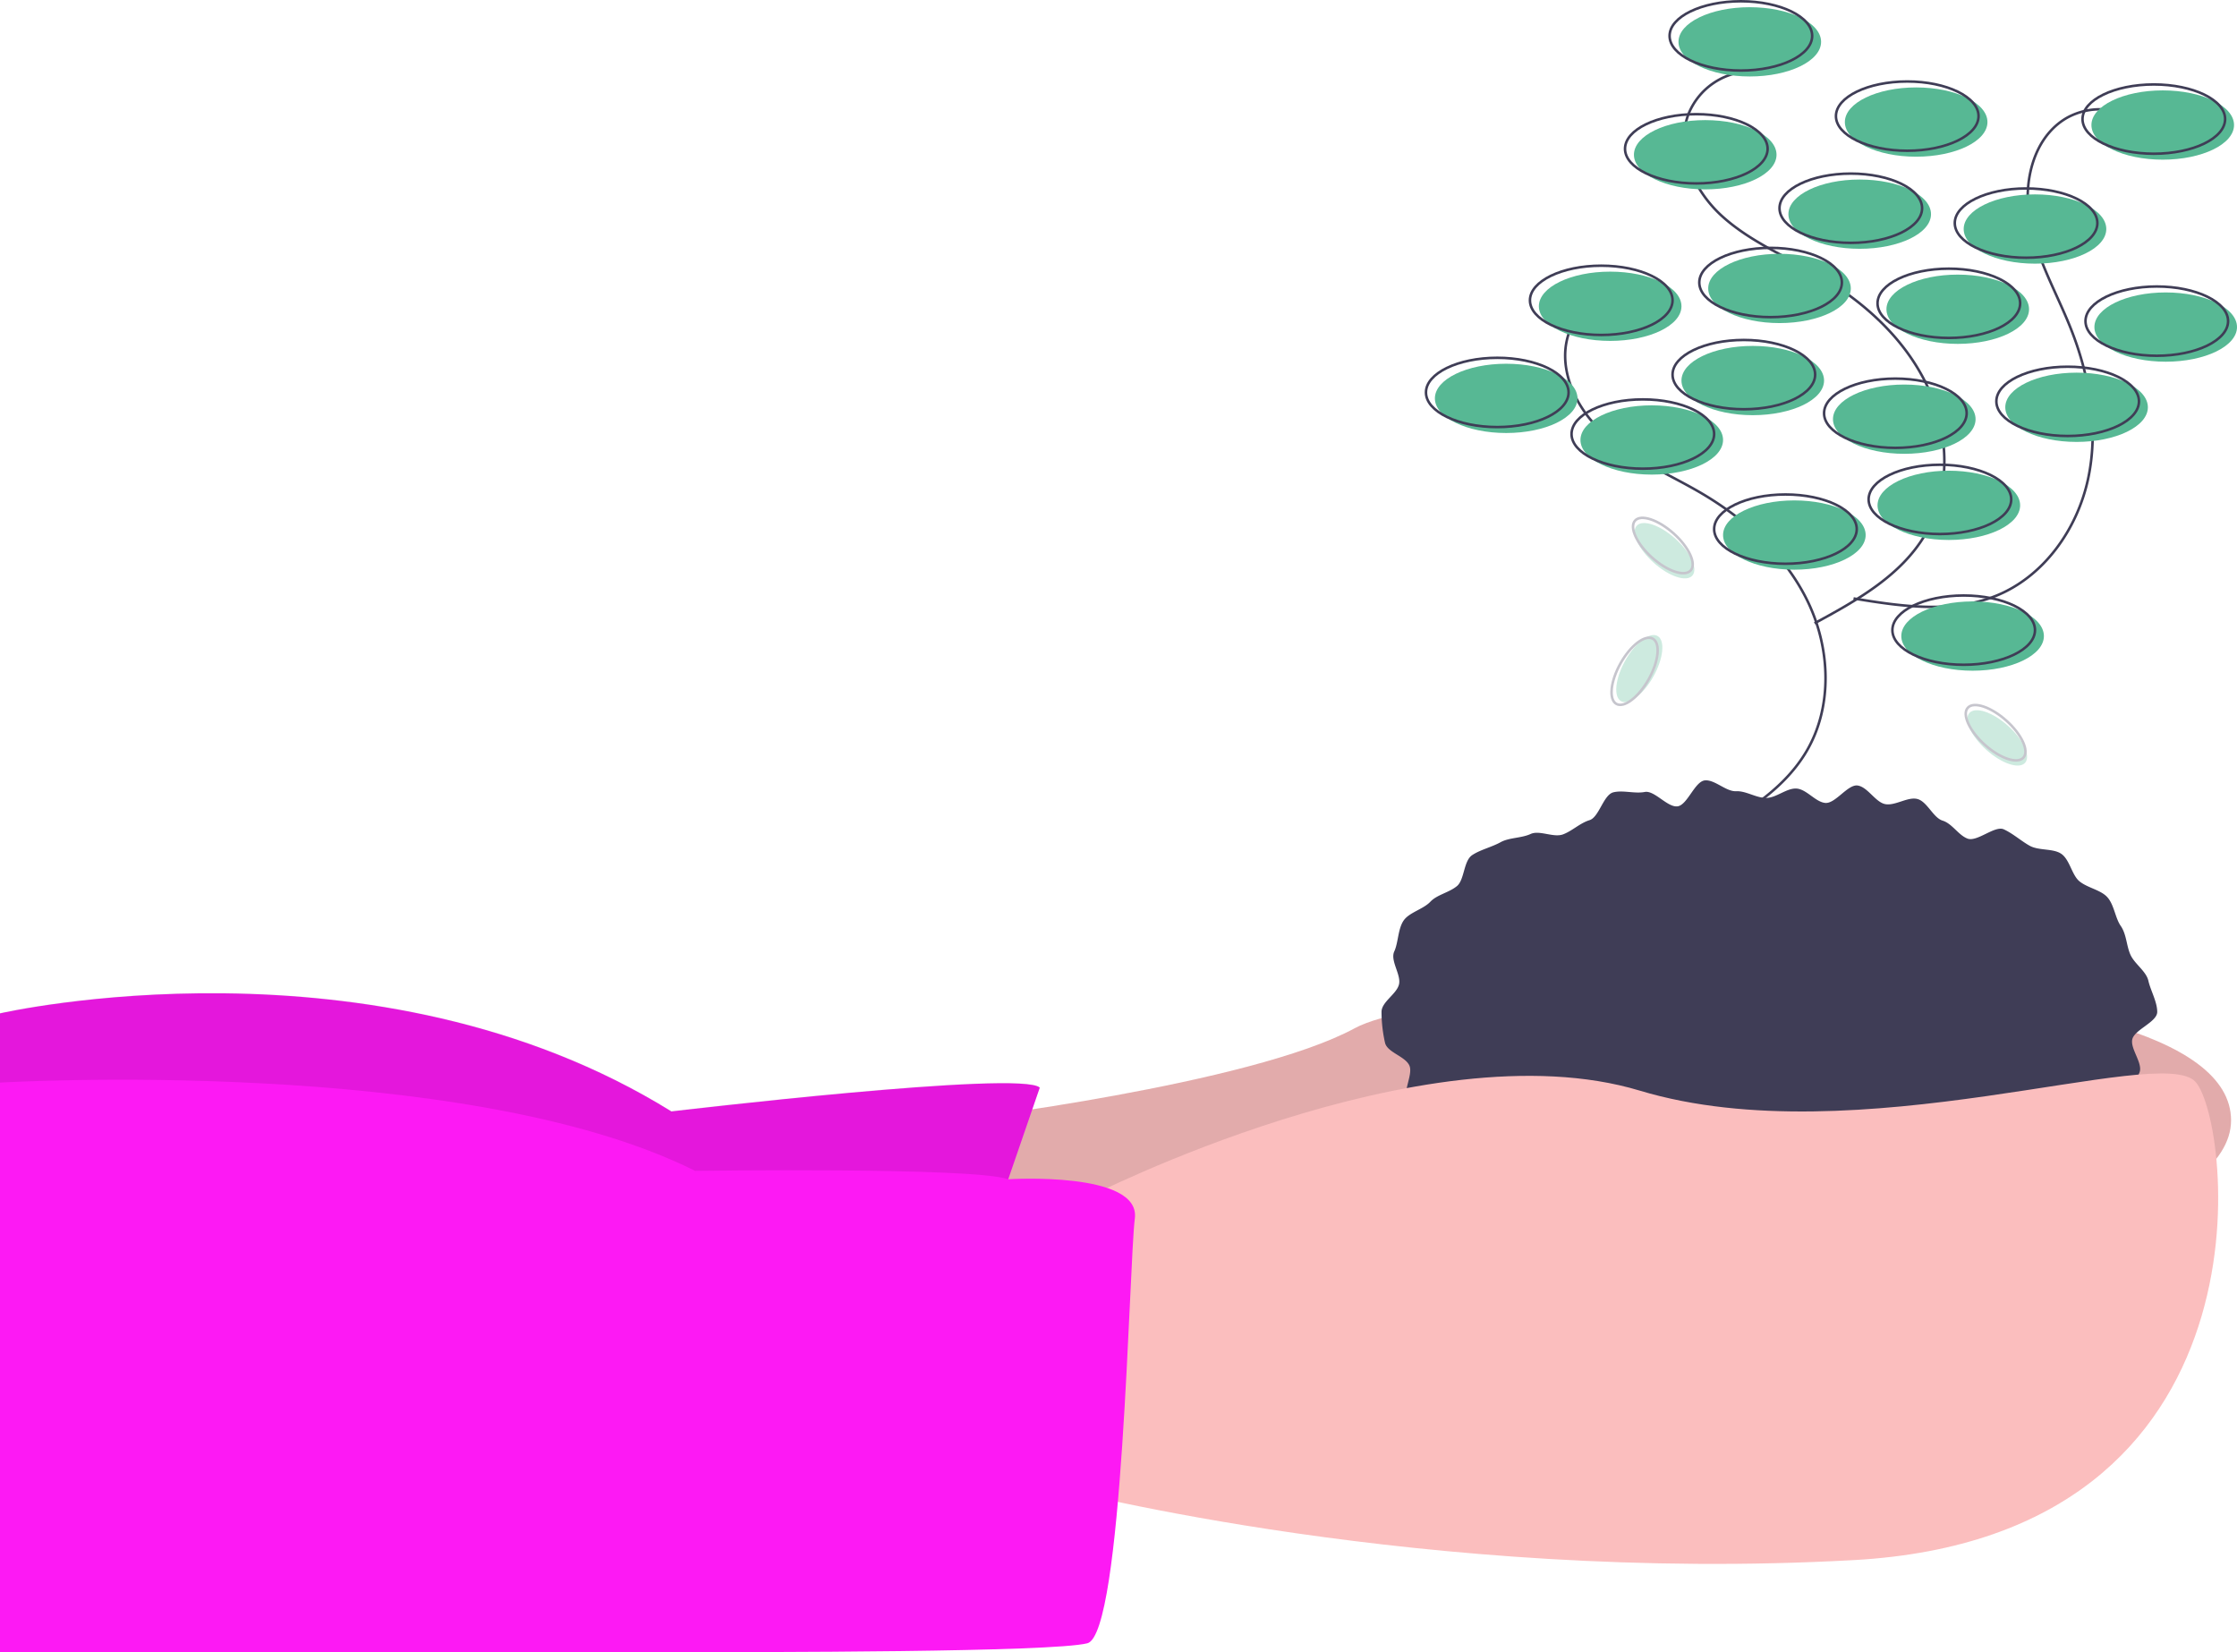 <svg xmlns="http://www.w3.org/2000/svg" id="abc544d7-1a04-40cc-926f-7ea71d989639" data-name="Layer 1" viewBox="0 0 886 654.301" class="injected-svg ClassicGrid__ImageFile-sc-td9pmq-4 fNAcXv grid_media" xmlns:xlink="http://www.w3.org/1999/xlink"><title>environment1</title><path d="M534.697,566.284s117.663-14.12,158.845-36.475,347.105-32.946,347.105,36.475S688.835,666.298,688.835,666.298L504.105,655.708Z" transform="translate(-157 -122.599)" fill="#fbbebe"></path><path d="M534.697,566.284s117.663-14.12,158.845-36.475,347.105-32.946,347.105,36.475S688.835,666.298,688.835,666.298L504.105,655.708Z" transform="translate(-157 -122.599)" opacity="0.1"></path><path d="M568.819,553.341l-24.709,71.774L157,629.822V523.926s148.255-34.122,265.918,38.829C422.918,562.754,561.76,546.282,568.819,553.341Z" transform="translate(-157 -122.599)" fill="#fd19f4"></path><path d="M568.819,553.226,544.11,625,157,629.707V523.81s148.255-34.122,265.918,38.829C422.918,562.639,561.76,546.166,568.819,553.226Z" transform="translate(-157 -122.599)" opacity="0.1"></path><path d="M1011.404,523.337c0,4.01-8.993,6.987-9.877,10.856-.877,3.837,4.466,9.672,2.775,13.336a72.563,72.563,0,0,1-6.172,10.733c-2.215,3.171-9.057,2.708-11.862,5.682a94.319,94.319,0,0,1-8.712,7.576c-2.977,2.476-7.01,2.995-10.395,5.274-3.219,2.167-2.829,10.116-6.389,12.089-3.402,1.886-8.61.369-12.3,2.064-3.542,1.627-5.41,7.511-9.197,8.95-3.652,1.388-8.173.79-12.034,1.992-3.737,1.163-7.918.974-11.834,1.954-3.803.951-6.707,6.651-10.662,7.419-3.854.749-8.371-1.248-12.356-.681-3.892.554-8.418-4.372-12.421-3.999-3.918.365-7.611,2.645-11.624,2.829-3.935.181-7.825,1.914-11.839,1.914-4.013,0-8.155,3.765-12.089,3.585-4.013-.184-7.646-5.891-11.564-6.256-4.004-.373-8.779,5.589-12.671,5.035-3.985-.567-7.141-6.402-10.995-7.151-3.957-.769-9.067,3.402-12.87,2.451-3.916-.979-6.241-7.768-9.978-8.931-3.861-1.202-8.647.426-12.299-.962-3.788-1.439-8.402-1.208-11.944-2.835-3.69-1.695-6.339-5.706-9.742-7.591-3.56-1.973-5.202-6.867-8.421-9.035-3.385-2.279-8.543-1.988-11.52-4.464-3.143-2.614-9.032-2.75-11.684-5.563-2.805-2.974-3.94-7.969-6.155-11.141-2.333-3.34,2.245-10.403.617-13.933-1.69-3.664-8.756-5.152-9.632-8.989a56.435,56.435,0,0,1-1.384-12.207c0-4.01,6.043-7.075,6.927-10.943.877-3.837-3.571-9.348-1.88-13.012,1.629-3.531,1.421-8.959,3.754-12.3,2.215-3.171,7.742-4.415,10.548-7.389,2.652-2.812,7.4-3.596,10.543-6.21,2.977-2.476,2.598-9.942,5.983-12.221,3.219-2.167,7.712-3.156,11.273-5.129,3.402-1.886,8.217-1.568,11.907-3.263,3.542-1.627,9.091,1.579,12.877.14,3.652-1.388,6.614-4.421,10.476-5.623,3.737-1.163,5.493-10.035,9.409-11.014,3.803-.951,8.481.628,12.437-.141,3.854-.749,9.04,6.251,13.025,5.684,3.892-.554,6.802-9.898,10.806-10.27,3.918-.365,8.337,4.475,12.349,4.29,3.935-.181,7.886,2.655,11.9,2.655,4.013,0,8.012-3.892,11.946-3.711,4.013.184,7.551,5.327,11.469,5.692,4.004.373,8.919-7.45,12.811-6.896,3.985.567,7.064,6.614,10.918,7.363,3.957.769,8.912-2.986,12.716-2.034,3.916.979,6.273,7.407,10.01,8.57,3.861,1.202,6.24,5.736,9.892,7.124,3.788,1.439,10.823-5.294,14.366-3.667,3.69,1.695,6.878,4.628,10.28,6.514,3.56,1.973,9.22.981,12.439,3.148,3.385,2.279,4.218,8.398,7.195,10.874,3.143,2.614,8.327,3.401,10.98,6.213,2.805,2.974,3.195,8.304,5.41,11.476,2.333,3.34,2.26,7.969,3.888,11.499,1.69,3.664,6.202,6.435,7.078,10.271C1008.786,514.895,1011.404,519.328,1011.404,523.337Z" transform="translate(-157 -122.599)" fill="#3f3d56"></path><path d="M587.645,596.877S720.604,528.632,806.498,554.518s205.91-18.826,220.029-3.53,34.122,180.024-135.312,189.437-314.159-28.239-314.159-28.239Z" transform="translate(-157 -122.599)" fill="#fbbebe"></path><path d="M556.334,589.609S608.825,586.287,606.471,605.113s-4.707,164.728-18.826,168.258-125.899,3.53-171.788,3.53H157V551.326s183.554-10.928,275.331,34.961C432.331,586.287,542.672,584.694,556.334,589.609Z" transform="translate(-157 -122.599)" fill="#fd19f4"></path><path d="M802.239,236.779a27.041,27.041,0,0,0-23.309,16.297c-5.828,14.089,1.676,30.638,12.942,40.912s25.737,16.146,38.886,23.865c17.661,10.368,33.53,24.76,42.367,43.234s9.776,41.359-.611,59.008c-9.641,16.381-27.171,26.186-43.891,35.228" transform="translate(-157 -122.599)" fill="none" stroke="#3f3d56" stroke-miterlimit="10"></path><path d="M849.304,150.885a27.041,27.041,0,0,0-23.309,16.297c-5.828,14.089,1.676,30.638,12.942,40.912s25.737,16.146,38.886,23.865c17.661,10.368,33.53,24.76,42.367,43.234s9.776,41.359-.611,59.008c-9.641,16.381-27.171,26.186-43.891,35.228" transform="translate(-157 -122.599)" fill="none" stroke="#3f3d56" stroke-miterlimit="10"></path><path d="M1004.051,170.64a27.041,27.041,0,0,0-28.408-1.382c-13.233,7.572-17.431,25.252-14.812,40.272s10.467,28.523,16.138,42.675c7.618,19.009,11.356,40.104,7.034,60.122s-17.588,38.688-36.606,46.285c-17.652,7.051-37.515,4.072-56.271.987" transform="translate(-157 -122.599)" fill="none" stroke="#3f3d56" stroke-miterlimit="10"></path><ellipse cx="710.683" cy="211.889" rx="28.239" ry="13.716" fill="#57b894"></ellipse><ellipse cx="707.153" cy="209.536" rx="28.239" ry="13.716" fill="none" stroke="#3f3d56" stroke-miterlimit="10"></ellipse><ellipse cx="771.867" cy="200.123" rx="28.239" ry="13.716" fill="#57b894"></ellipse><ellipse cx="768.337" cy="197.77" rx="28.239" ry="13.716" fill="none" stroke="#3f3d56" stroke-miterlimit="10"></ellipse><ellipse cx="781.28" cy="251.895" rx="28.239" ry="13.716" fill="#57b894"></ellipse><ellipse cx="777.75" cy="249.541" rx="28.239" ry="13.716" fill="none" stroke="#3f3d56" stroke-miterlimit="10"></ellipse><ellipse cx="775.397" cy="122.466" rx="28.239" ry="13.716" fill="#57b894"></ellipse><ellipse cx="771.867" cy="120.113" rx="28.239" ry="13.716" fill="none" stroke="#3f3d56" stroke-miterlimit="10"></ellipse><ellipse cx="704.799" cy="114.229" rx="28.239" ry="13.716" fill="#57b894"></ellipse><ellipse cx="701.27" cy="111.876" rx="28.239" ry="13.716" fill="none" stroke="#3f3d56" stroke-miterlimit="10"></ellipse><ellipse cx="736.568" cy="84.814" rx="28.239" ry="13.716" fill="#57b894"></ellipse><ellipse cx="733.039" cy="82.46" rx="28.239" ry="13.716" fill="none" stroke="#3f3d56" stroke-miterlimit="10"></ellipse><ellipse cx="805.989" cy="90.697" rx="28.239" ry="13.716" fill="#57b894"></ellipse><ellipse cx="802.46" cy="88.344" rx="28.239" ry="13.716" fill="none" stroke="#3f3d56" stroke-miterlimit="10"></ellipse><ellipse cx="857.761" cy="129.526" rx="28.239" ry="13.716" fill="#57b894"></ellipse><ellipse cx="854.231" cy="127.172" rx="28.239" ry="13.716" fill="none" stroke="#3f3d56" stroke-miterlimit="10"></ellipse><ellipse cx="675.384" cy="61.281" rx="28.239" ry="13.716" fill="#57b894"></ellipse><ellipse cx="671.854" cy="58.928" rx="28.239" ry="13.716" fill="none" stroke="#3f3d56" stroke-miterlimit="10"></ellipse><ellipse cx="693.033" cy="16.569" rx="28.239" ry="13.716" fill="#57b894"></ellipse><ellipse cx="689.503" cy="14.216" rx="28.239" ry="13.716" fill="none" stroke="#3f3d56" stroke-miterlimit="10"></ellipse><ellipse cx="856.584" cy="49.515" rx="28.239" ry="13.716" fill="#57b894"></ellipse><ellipse cx="853.054" cy="47.162" rx="28.239" ry="13.716" fill="none" stroke="#3f3d56" stroke-miterlimit="10"></ellipse><ellipse cx="596.55" cy="157.765" rx="28.239" ry="13.716" fill="#57b894"></ellipse><ellipse cx="593.02" cy="155.411" rx="28.239" ry="13.716" fill="none" stroke="#3f3d56" stroke-miterlimit="10"></ellipse><ellipse cx="694.21" cy="150.705" rx="28.239" ry="13.716" fill="#57b894"></ellipse><ellipse cx="690.68" cy="148.352" rx="28.239" ry="13.716" fill="none" stroke="#3f3d56" stroke-miterlimit="10"></ellipse><ellipse cx="822.462" cy="161.294" rx="28.239" ry="13.716" fill="#57b894"></ellipse><ellipse cx="818.932" cy="158.941" rx="28.239" ry="13.716" fill="none" stroke="#3f3d56" stroke-miterlimit="10"></ellipse><ellipse cx="754.218" cy="166.001" rx="28.239" ry="13.716" fill="#57b894"></ellipse><ellipse cx="750.688" cy="163.648" rx="28.239" ry="13.716" fill="none" stroke="#3f3d56" stroke-miterlimit="10"></ellipse><ellipse cx="758.924" cy="48.338" rx="28.239" ry="13.716" fill="#57b894"></ellipse><ellipse cx="755.394" cy="45.985" rx="28.239" ry="13.716" fill="none" stroke="#3f3d56" stroke-miterlimit="10"></ellipse><ellipse cx="637.732" cy="121.289" rx="28.239" ry="13.716" fill="#57b894"></ellipse><ellipse cx="634.202" cy="118.936" rx="28.239" ry="13.716" fill="none" stroke="#3f3d56" stroke-miterlimit="10"></ellipse><ellipse cx="654.205" cy="174.237" rx="28.239" ry="13.716" fill="#57b894"></ellipse><ellipse cx="650.675" cy="171.884" rx="28.239" ry="13.716" fill="none" stroke="#3f3d56" stroke-miterlimit="10"></ellipse><g opacity="0.3"><ellipse cx="806.269" cy="387.365" rx="14.794" ry="6.407" transform="translate(-82.222 779.588) rotate(-60.799)" fill="#57b894"></ellipse><ellipse cx="804.407" cy="388.443" rx="14.794" ry="6.407" transform="translate(-84.117 778.515) rotate(-60.799)" fill="none" stroke="#3f3d56" stroke-miterlimit="10"></ellipse></g><g opacity="0.3"><ellipse cx="948.032" cy="414.816" rx="6.407" ry="14.794" transform="translate(-150.306 722.006) rotate(-48.172)" fill="#57b894"></ellipse><ellipse cx="947.387" cy="412.764" rx="6.407" ry="14.794" transform="translate(-148.992 720.842) rotate(-48.172)" fill="none" stroke="#3f3d56" stroke-miterlimit="10"></ellipse></g><g opacity="0.3"><ellipse cx="816.25" cy="340.689" rx="6.407" ry="14.794" transform="translate(-138.967 599.116) rotate(-48.172)" fill="#57b894"></ellipse><ellipse cx="815.605" cy="338.636" rx="6.407" ry="14.794" transform="translate(-137.653 597.952) rotate(-48.172)" fill="none" stroke="#3f3d56" stroke-miterlimit="10"></ellipse></g></svg>